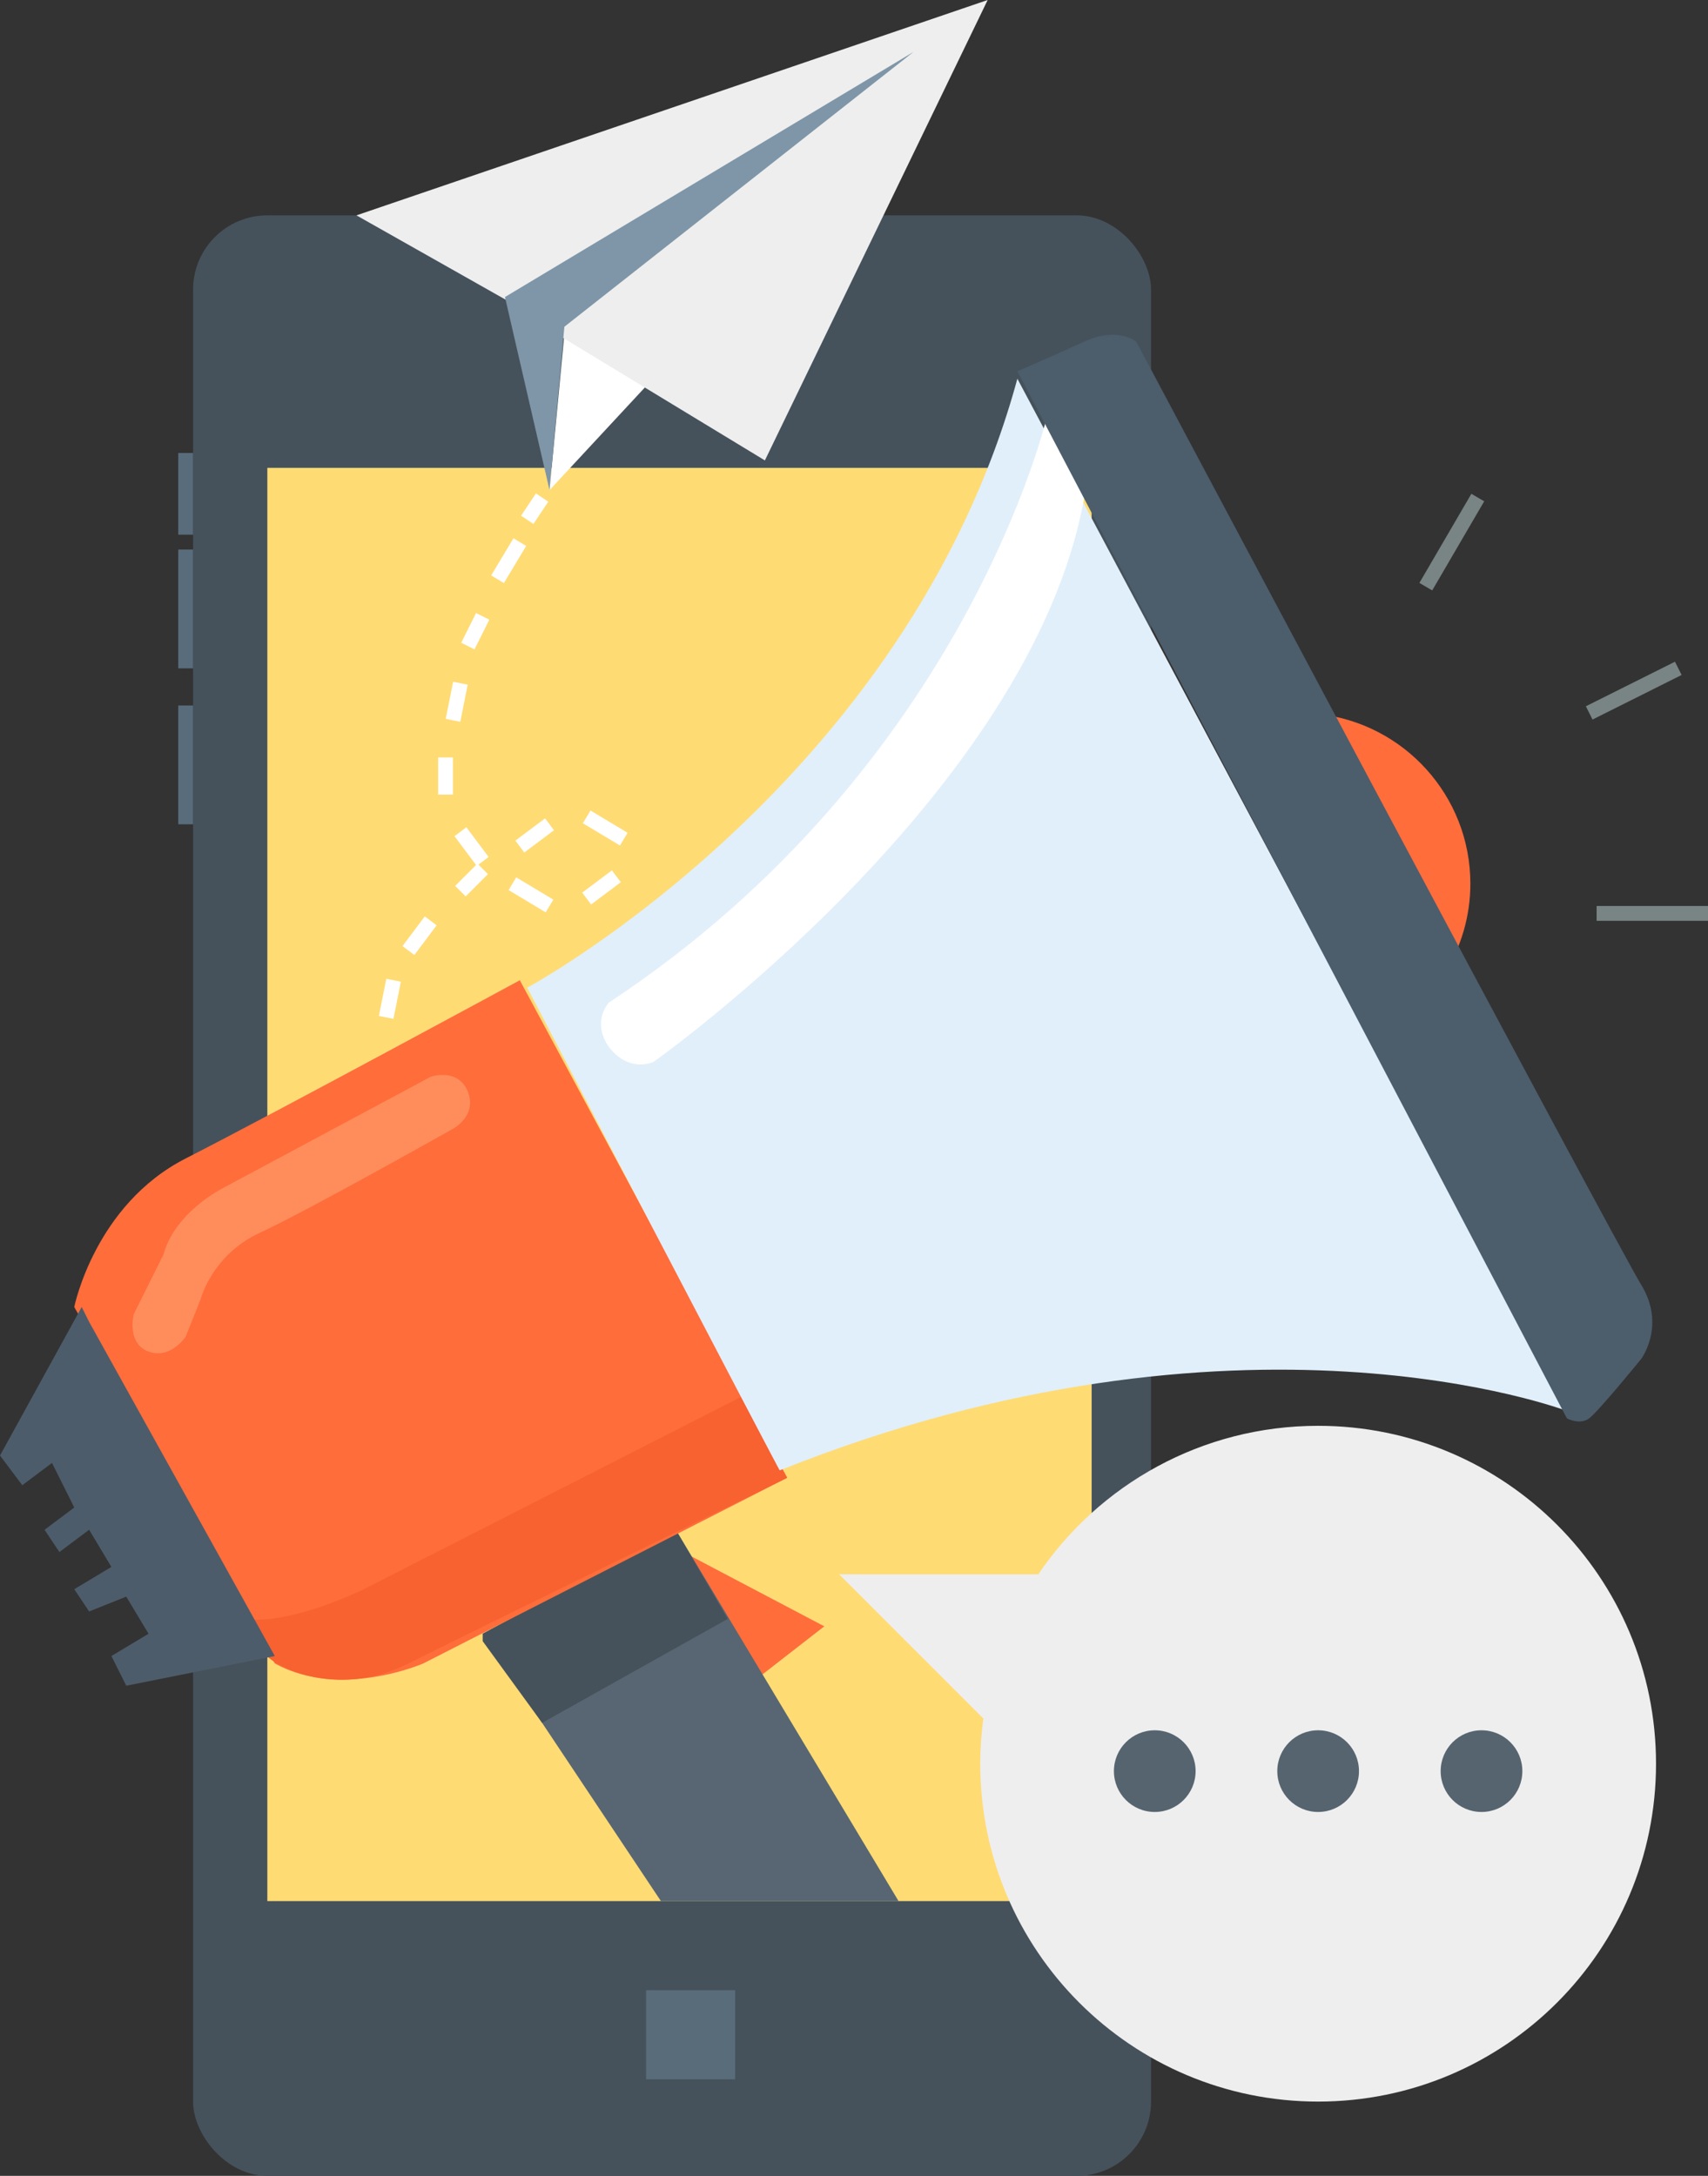 <svg xmlns="http://www.w3.org/2000/svg" xmlns:xlink="http://www.w3.org/1999/xlink" preserveAspectRatio="xMidYMid" width="230" height="293" viewBox="0 0 230 293">
  <rect x="0" y="0" width="230" height="293" fill="#333333" stroke="none"/>
  <defs>
    <style>
      .cls-1, .cls-10 {
        fill: #45525b;
      }

      .cls-2 {
        fill: #586c7a;
      }

      .cls-3 {
        fill: #586c7b;
      }

      .cls-4 {
        fill: #ffdb74;
      }

      .cls-5 {
        fill: #fff;
      }

      .cls-10, .cls-11, .cls-12, .cls-13, .cls-14, .cls-15, .cls-16, .cls-17, .cls-5, .cls-6, .cls-7, .cls-8, .cls-9 {
        fill-rule: evenodd;
      }

      .cls-6 {
        fill: #eee;
      }

      .cls-7 {
        fill: #7f96a8;
      }

      .cls-8 {
        fill: #ff6d3b;
      }

      .cls-9 {
        fill: #576672;
      }

      .cls-11 {
        fill: #f86130;
      }

      .cls-12 {
        fill: #ff8d5b;
      }

      .cls-13 {
        fill: #4c5c6a;
      }

      .cls-14 {
        fill: #e1effa;
      }

      .cls-15 {
        fill: #798484;
      }

      .cls-16 {
        fill: #4c5d6c;
      }

      .cls-17 {
        fill: #56646f;
      }
    </style>
  </defs>
  <rect x="26" y="29" width="129" height="264" rx="10" ry="10" class="cls-1"/>
  <rect x="87" y="268" width="12" height="12" class="cls-2"/>
  <rect x="24" y="95" width="2" height="16" class="cls-3"/>
  <rect x="24" y="74" width="2" height="16" class="cls-3"/>
  <rect x="24" y="61" width="2" height="11" class="cls-3"/>
  <rect x="36" y="63" width="111" height="193" class="cls-4"/>
  <path d="M74.000,66.000 L76.000,45.000 L87.000,52.000 L74.000,66.000 ZM70.168,69.445 L72.168,66.445 L73.832,67.555 L71.832,70.555 L70.168,69.445 ZM67.857,78.514 L66.142,77.485 L69.142,72.485 L70.857,73.514 L67.857,78.514 ZM62.106,86.553 L64.106,82.553 L65.894,83.447 L63.894,87.447 L62.106,86.553 ZM61.981,97.196 L60.019,96.804 L61.019,91.804 L62.981,92.196 L61.981,97.196 ZM61.000,107.000 L59.000,107.000 L59.000,102.000 L61.000,102.000 L61.000,107.000 ZM54.200,127.400 L57.200,123.400 L58.800,124.600 L55.800,128.600 L54.200,127.400 ZM51.019,136.804 L52.019,131.804 L53.981,132.196 L52.981,137.196 L51.019,136.804 ZM62.800,111.400 L65.800,115.400 L64.429,116.429 L65.707,117.707 L62.707,120.707 L61.293,119.293 L64.108,116.478 L61.200,112.600 L62.800,111.400 ZM69.400,113.200 L73.400,110.200 L74.600,111.800 L70.600,114.800 L69.400,113.200 ZM74.514,121.142 L73.486,122.857 L68.486,119.857 L69.514,118.142 L74.514,121.142 ZM78.485,110.857 L79.514,109.143 L84.514,112.142 L83.485,113.857 L78.485,110.857 ZM83.600,118.800 L79.600,121.800 L78.400,120.200 L82.400,117.200 L83.600,118.800 Z" class="cls-5"/>
  <path d="M71.000,42.000 L48.000,29.000 L133.000,-0.000 L103.000,62.000 L75.000,45.000 L71.000,42.000 Z" class="cls-6"/>
  <path d="M123.000,7.000 L68.000,40.000 L74.000,66.000 L76.000,44.000 L123.000,7.000 Z" class="cls-7"/>
  <path d="M102.000,226.000 L111.000,219.000 L92.000,209.000 L98.000,224.000 L102.000,226.000 Z" class="cls-8"/>
  <path d="M65.000,220.000 L89.000,256.000 L121.000,256.000 L91.000,206.000 L65.000,220.000 Z" class="cls-9"/>
  <path d="M65.000,221.000 L73.000,232.000 L98.000,218.000 L91.000,206.000 L65.000,220.000 L65.000,221.000 Z" class="cls-10"/>
  <path d="M70.000,132.000 L106.000,199.000 L57.000,224.000 C57.000,224.000 45.875,228.875 37.000,224.000 C36.937,224.000 10.000,176.000 10.000,176.000 C10.000,176.000 12.750,162.250 25.000,156.000 C37.250,149.750 70.000,132.000 70.000,132.000 Z" class="cls-8"/>
  <path d="M100.000,188.000 L49.000,214.000 C49.000,214.000 39.125,218.875 33.000,218.000 C33.000,218.031 35.844,222.812 36.000,223.000 C36.375,223.812 44.750,229.125 55.000,224.000 C65.250,218.875 106.000,199.000 106.000,199.000 L100.000,188.000 Z" class="cls-11"/>
  <path d="M58.000,145.000 L30.000,160.000 C30.000,160.000 23.500,163.250 22.000,169.000 C22.000,168.937 18.000,177.000 18.000,177.000 C18.000,177.000 17.031,180.906 20.000,182.000 C22.969,183.094 25.000,180.000 25.000,180.000 L27.000,175.000 C27.000,175.000 28.500,169.000 35.000,166.000 C41.500,163.000 61.000,152.000 61.000,152.000 C61.000,152.000 64.281,150.281 63.000,147.000 C61.687,143.719 58.000,145.000 58.000,145.000 Z" class="cls-12"/>
  <path d="M12.000,178.000 L37.000,223.000 L17.000,227.000 L15.000,223.000 L20.000,220.000 L17.000,215.000 L12.000,217.000 L10.000,214.000 L15.000,211.000 L12.000,206.000 L8.000,209.000 L6.000,206.000 L10.000,203.000 L7.000,197.000 L3.000,200.000 L-0.000,196.000 L11.000,176.000 L12.000,178.000 Z" class="cls-13"/>
  <path d="M137.000,51.000 L211.000,190.000 C211.000,190.000 167.000,173.200 105.000,198.000 C105.000,198.200 71.000,133.000 71.000,133.000 C71.000,133.000 122.200,105.400 137.000,51.000 Z" class="cls-14"/>
  <path d="M82.000,135.000 C82.000,135.000 79.594,137.531 82.000,141.000 C84.781,144.562 88.000,143.000 88.000,143.000 C88.000,143.000 138.875,107.000 146.000,67.000 C142.625,59.250 141.000,56.000 141.000,56.000 C141.000,56.000 130.125,103.250 82.000,135.000 Z" class="cls-5"/>
  <path d="M177.517,96.144 C189.034,97.399 198.000,107.149 198.000,119.000 C198.000,123.372 196.758,127.444 194.640,130.925 L177.517,96.144 Z" class="cls-8"/>
  <path d="M215.000,124.000 L215.000,122.000 L230.000,122.000 L230.000,124.000 L215.000,124.000 ZM213.553,95.106 L225.553,89.106 L226.447,90.894 L214.447,96.894 L213.553,95.106 ZM191.136,78.496 L198.136,66.496 L199.864,67.504 L192.864,79.504 L191.136,78.496 Z" class="cls-15"/>
  <path d="M137.000,50.000 L211.000,191.000 C211.000,191.000 212.750,191.937 214.000,191.000 C215.250,190.062 221.000,183.000 221.000,183.000 C221.000,183.000 224.375,178.500 221.000,173.000 C217.625,167.500 153.000,46.000 153.000,46.000 C153.000,46.000 150.500,43.937 146.000,46.000 C141.500,48.062 137.000,50.000 137.000,50.000 Z" class="cls-16"/>
  <path d="M177.500,283.000 C152.371,283.000 132.000,262.629 132.000,237.500 C132.000,235.436 132.151,233.408 132.417,231.417 L113.000,212.000 L139.814,212.000 C147.996,199.931 161.821,192.000 177.500,192.000 C202.629,192.000 223.000,212.371 223.000,237.500 C223.000,262.629 202.629,283.000 177.500,283.000 Z" class="cls-6"/>
  <path d="M199.500,244.000 C196.462,244.000 194.000,241.538 194.000,238.500 C194.000,235.462 196.462,233.000 199.500,233.000 C202.538,233.000 205.000,235.462 205.000,238.500 C205.000,241.538 202.538,244.000 199.500,244.000 ZM177.500,244.000 C174.462,244.000 172.000,241.538 172.000,238.500 C172.000,235.462 174.462,233.000 177.500,233.000 C180.538,233.000 183.000,235.462 183.000,238.500 C183.000,241.538 180.538,244.000 177.500,244.000 ZM155.500,244.000 C152.462,244.000 150.000,241.538 150.000,238.500 C150.000,235.462 152.462,233.000 155.500,233.000 C158.538,233.000 161.000,235.462 161.000,238.500 C161.000,241.538 158.538,244.000 155.500,244.000 Z" class="cls-17"/>
</svg>
